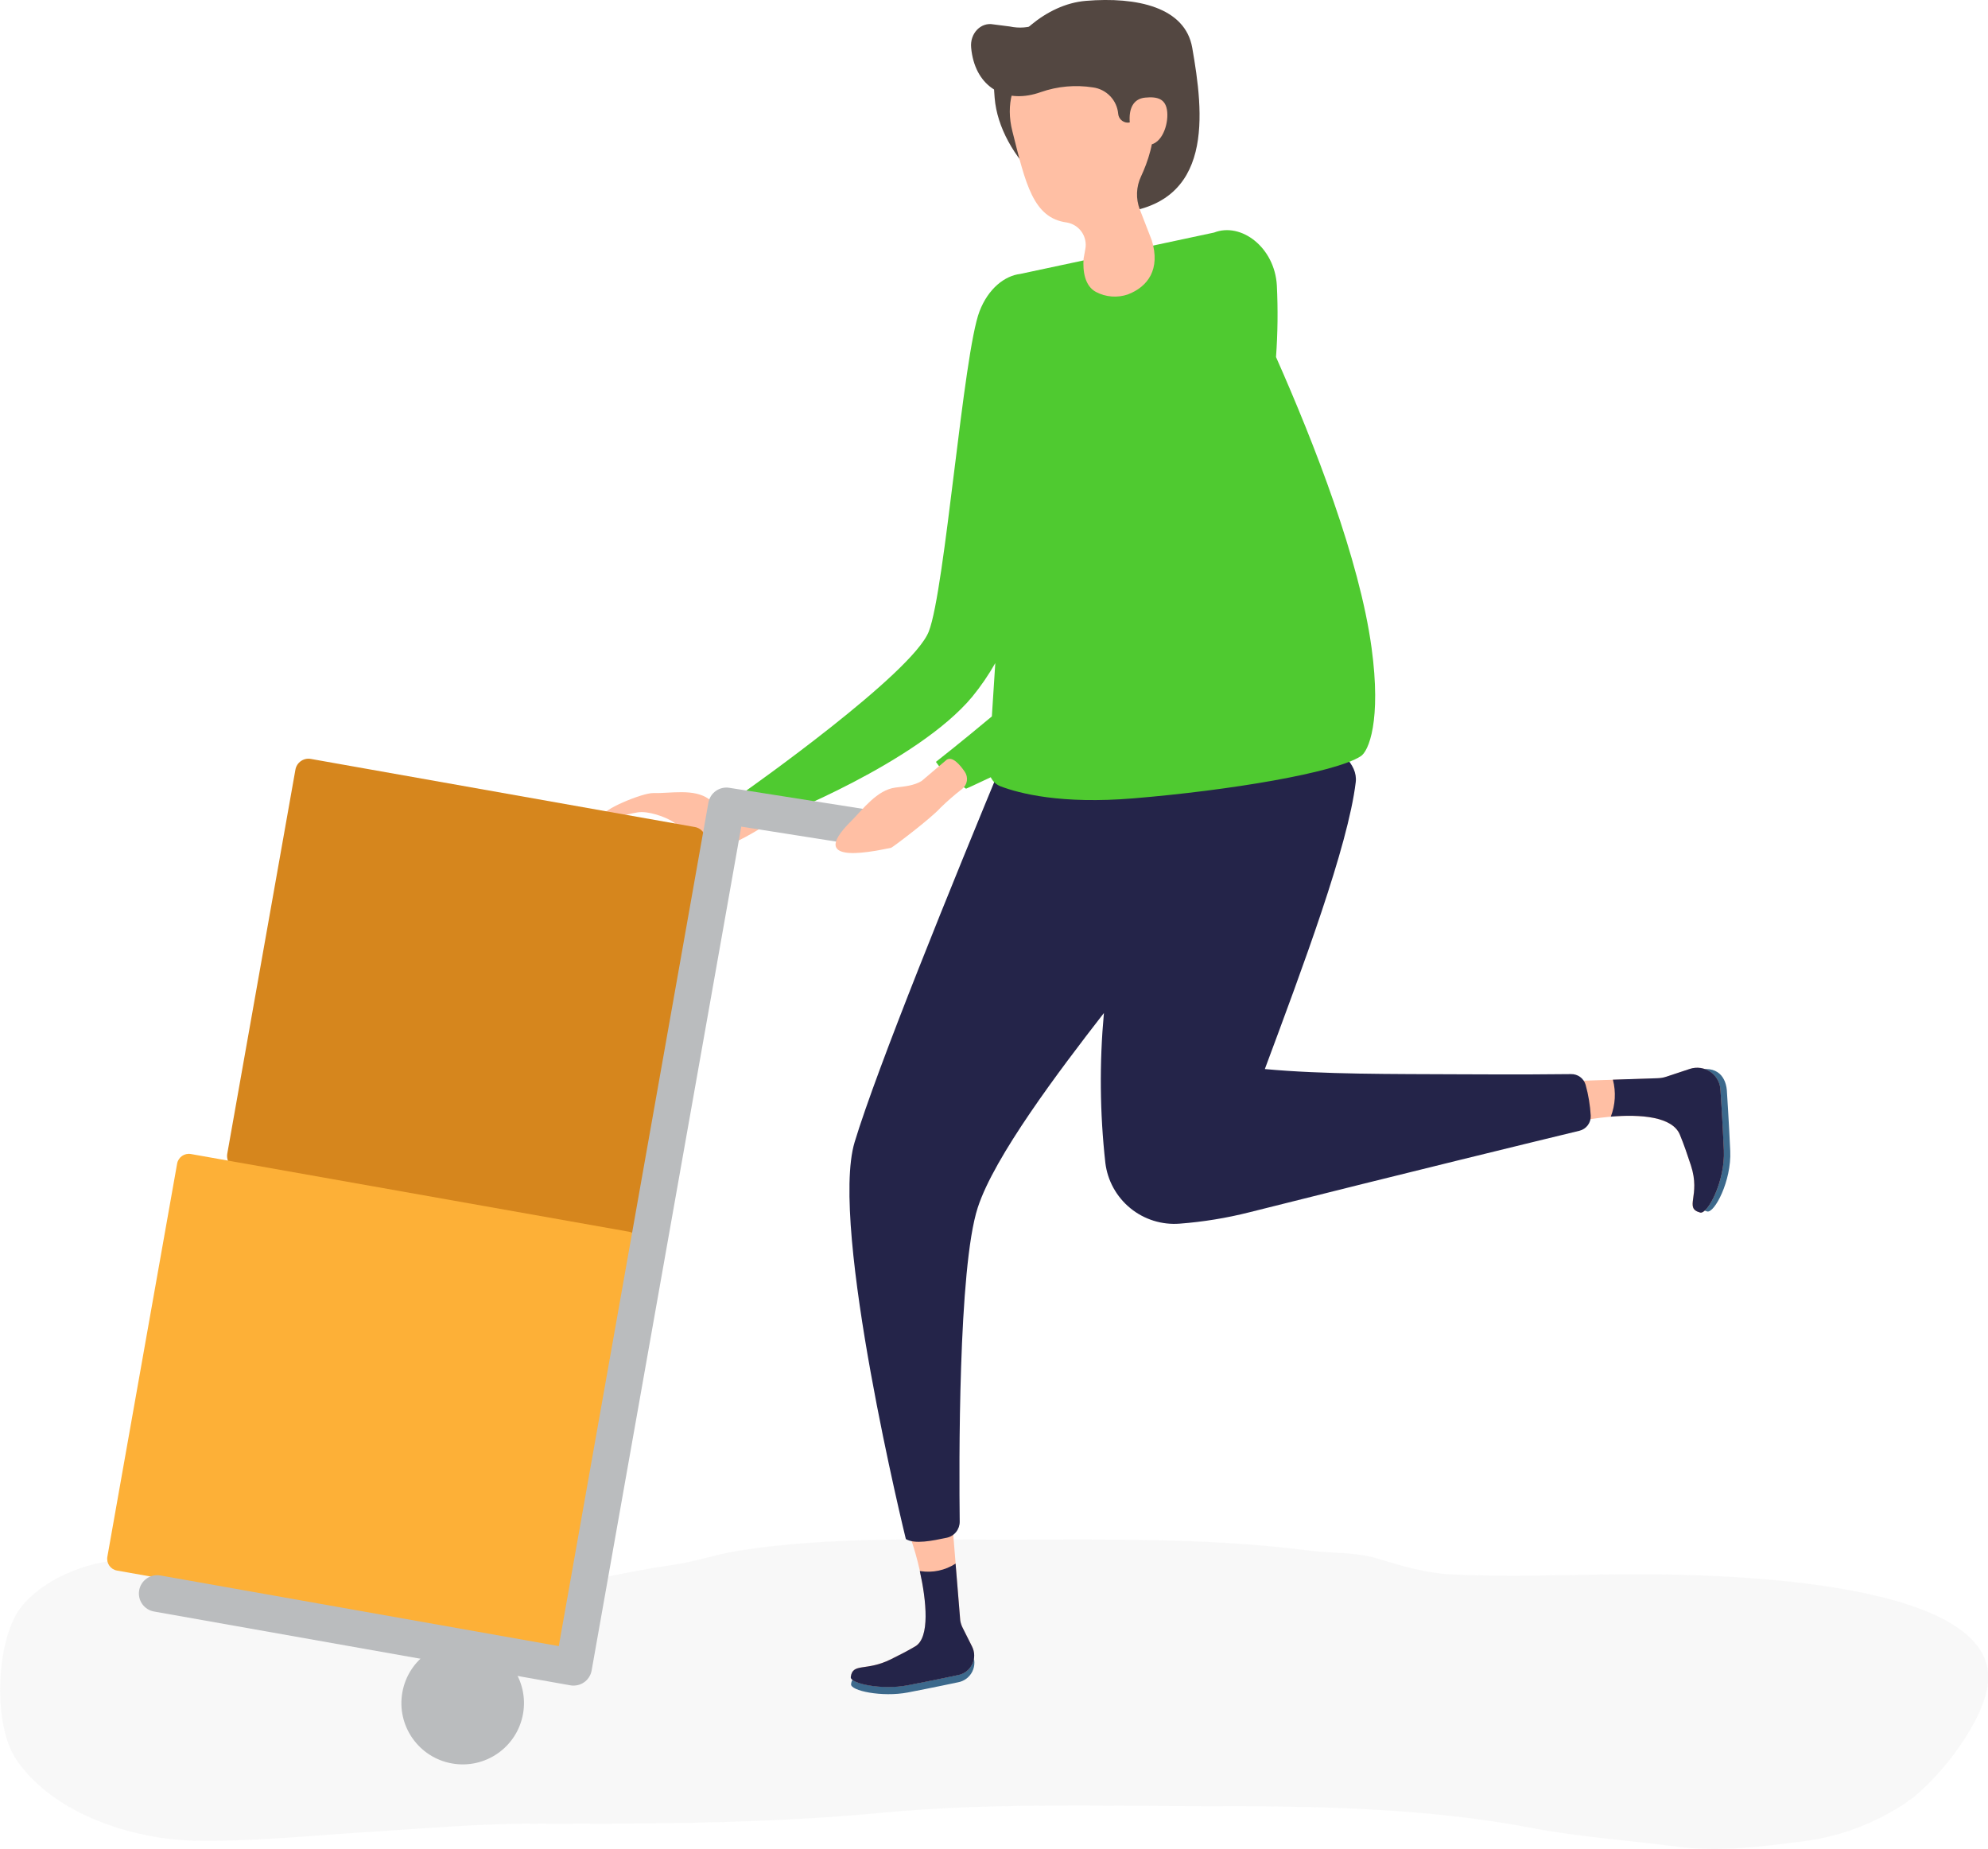 <svg width="200" height="186" viewBox="0 0 200 186" fill="none" xmlns="http://www.w3.org/2000/svg">
<g clip-path="url(#clip0)">
<g opacity="0.4">
<path opacity="0.4" d="M91.76 154.858C85.902 154.883 80.045 155.083 74.206 156.004C72.001 156.366 69.853 157.117 67.634 157.425C63.224 158.041 58.889 159.191 54.468 159.72C50.9 160.148 47.32 160.398 43.766 160.942C40.322 161.467 36.81 161.314 33.425 160.492C30.966 159.872 28.507 159.535 26.113 158.524C23.412 157.407 20.492 156.609 17.674 156.638C13.684 156.678 9.774 156.685 5.944 158.654C4.595 159.347 2.952 160.467 1.933 161.917C-0.403 165.239 -0.722 173.52 1.614 176.979C5.542 182.78 13.945 185.054 19.444 185.162C25.482 185.278 31.347 184.644 37.393 184.271C43.011 183.908 48.618 183.429 54.243 183.447C65.737 183.484 77.234 183.447 88.699 182.36C99.478 181.337 110.286 181.689 121.105 181.689C132.185 181.689 143.185 181.812 154.185 183.901C158.98 184.811 163.858 185.13 168.693 185.764C173.005 186.334 177.151 185.764 181.445 185.224C185.2 184.745 188.787 183.378 191.909 181.236C194.505 179.477 199.13 174.017 199.924 169.822C202.154 158.06 168.493 158.342 163.322 158.368C157.54 158.397 151.716 158.669 145.934 158.368C143.504 158.237 141.111 157.563 138.739 156.823C136.367 156.084 133.995 156.276 131.601 155.967C121.609 154.68 111.599 154.88 101.56 154.88C98.288 154.887 95.024 154.843 91.76 154.858Z" fill="#D8D8D8"/>
</g>
<path d="M169.955 107.799C171.478 111.182 172.109 115.467 171.163 118.966C171.232 120.717 170.477 121.504 171.743 121.867C172.469 122.07 174.209 118.796 174.068 115.772C173.934 112.817 173.742 109.931 173.742 109.931C173.705 108.393 172.809 107.07 170.557 107.694L169.955 107.799Z" fill="#3C698C"/>
<path d="M66.401 84.55C67.71 84.688 69.233 85.243 69.759 85.243C69.901 85.243 71.845 85.087 73.209 84.974C73.814 84.924 76.186 83.564 76.991 83.016C77.978 82.346 77.989 81.726 78.079 81.069C78.224 80.177 77.176 79.198 76.52 79.053L73.673 81.704C72.777 81.504 72.055 80.924 71.312 80.38C69.803 79.293 67.456 79.826 65.715 79.778C64.627 79.749 60.369 81.537 60.786 82.026C61.203 82.516 62.963 81.91 64.163 81.718C65.168 81.559 66.905 82.132 67.79 82.719C67.91 82.799 68.196 83.034 68.153 83.205C67.997 83.709 66.858 83.415 66.234 83.47C65.36 83.542 64.87 83.966 64.838 84.322C64.805 84.677 65.469 84.452 66.401 84.55Z" fill="#FFBFA4"/>
<path d="M97.564 165.855C96.657 166.392 95.566 166.743 94.245 167.258C91.475 168.346 88.751 168.709 85.824 168.875C85.71 169.034 85.64 169.221 85.621 169.416C85.537 170.075 88.725 170.754 91.337 170.253C93.876 169.764 96.364 169.234 96.364 169.234C96.672 169.181 96.964 169.056 97.215 168.87C97.467 168.684 97.671 168.441 97.812 168.162C97.954 167.882 98.027 167.574 98.027 167.261C98.028 166.948 97.955 166.639 97.814 166.359L97.564 165.855Z" fill="#3C698C"/>
<path d="M95.796 153.092L96.605 163.009C96.647 163.261 96.726 163.505 96.841 163.734L97.791 165.63C97.931 165.91 98.004 166.219 98.004 166.532C98.004 166.845 97.93 167.153 97.789 167.433C97.648 167.712 97.444 167.955 97.192 168.141C96.941 168.327 96.649 168.452 96.34 168.505C96.34 168.505 93.859 169.035 91.313 169.524C88.706 170.025 85.51 169.347 85.597 168.687C85.786 167.236 87.135 168.147 89.623 166.91C90.457 166.497 91.321 166.062 92.097 165.598C94.273 164.303 92.46 156.914 91.538 154.553C91.205 153.705 91.923 151.783 92.829 151.707L93.417 151.66C94.276 151.588 95.655 152.24 95.796 153.092Z" fill="#FFBFA4"/>
<path d="M97.792 165.634L96.838 163.734C96.724 163.505 96.644 163.261 96.603 163.009L96.135 157.291C95.089 157.97 93.83 158.238 92.599 158.045H92.537C93.208 161.058 93.563 164.731 92.091 165.608C91.311 166.073 90.451 166.508 89.617 166.921C87.129 168.157 85.78 167.233 85.591 168.698C85.508 169.358 88.696 170.036 91.307 169.535C93.846 169.046 96.334 168.516 96.334 168.516C96.644 168.464 96.938 168.34 97.191 168.154C97.445 167.968 97.65 167.724 97.792 167.444C97.934 167.163 98.008 166.853 98.008 166.539C98.008 166.224 97.934 165.914 97.792 165.634Z" fill="#242449"/>
<path d="M158.208 108.749L166.753 108.469C167.053 108.463 167.35 108.412 167.635 108.317L169.996 107.534C170.345 107.418 170.716 107.386 171.079 107.44C171.443 107.493 171.789 107.631 172.089 107.843C172.39 108.054 172.637 108.334 172.81 108.658C172.983 108.982 173.077 109.342 173.086 109.709C173.086 109.709 173.282 112.672 173.423 115.71C173.565 118.818 171.787 122.182 171.033 121.972C169.365 121.508 171.124 120.319 170.105 117.226C169.764 116.189 169.405 115.116 168.995 114.137C167.859 111.403 161.103 112.255 158.208 112.929C157.966 112.984 157.714 112.982 157.472 112.923C157.23 112.864 157.006 112.749 156.817 112.588C156.627 112.426 156.478 112.223 156.381 111.994C156.284 111.765 156.241 111.517 156.257 111.269L156.319 110.587C156.346 110.099 156.555 109.64 156.905 109.3C157.255 108.959 157.72 108.762 158.208 108.749Z" fill="#FFBFA4"/>
<path d="M173.427 115.703C173.289 112.668 173.089 109.702 173.089 109.702C173.081 109.335 172.986 108.975 172.813 108.65C172.64 108.326 172.393 108.047 172.093 107.836C171.792 107.624 171.446 107.486 171.083 107.432C170.719 107.379 170.348 107.411 169.999 107.527L167.638 108.31C167.354 108.405 167.057 108.456 166.757 108.462L162.263 108.611C162.584 109.841 162.511 111.141 162.053 112.327C164.994 112.077 168.244 112.306 169.002 114.14C169.408 115.119 169.771 116.192 170.112 117.229C171.131 120.322 169.386 121.512 171.04 121.976C171.787 122.19 173.568 118.81 173.427 115.703Z" fill="#242449"/>
<path d="M158.048 108.049C156.412 108.071 152.847 108.1 146.594 108.067C140.203 108.034 133.113 108.089 127.248 107.541C131.042 97.342 135.615 85.156 136.392 78.683C136.504 77.759 136.08 76.9 135.304 76.109H101.084C95.821 88.799 88.223 107.472 85.975 114.905C83.418 123.433 91.132 154.822 91.132 154.822C92.039 155.366 93.812 154.989 95.237 154.691C95.612 154.615 95.947 154.41 96.187 154.113C96.426 153.816 96.555 153.445 96.55 153.063C96.485 147.603 96.384 127.556 98.364 121.482C100.036 116.334 106.51 107.759 111.058 101.903C110.598 106.923 110.646 111.976 111.203 116.986C111.424 118.774 112.328 120.407 113.725 121.545C115.121 122.682 116.904 123.237 118.7 123.092C121.053 122.912 123.386 122.531 125.674 121.954C141.52 117.965 155.143 114.655 158.896 113.749C159.232 113.668 159.529 113.472 159.737 113.197C159.944 112.921 160.05 112.582 160.035 112.237C159.973 111.185 159.801 110.142 159.52 109.126C159.429 108.809 159.234 108.531 158.968 108.336C158.701 108.141 158.378 108.04 158.048 108.049Z" fill="#242449"/>
<path d="M52.619 172.402C53.214 169.05 50.978 165.851 47.625 165.256C44.273 164.662 41.072 166.897 40.477 170.249C39.883 173.601 42.118 176.8 45.471 177.394C48.824 177.989 52.024 175.754 52.619 172.402Z" fill="#BABCBE"/>
<path d="M137.984 65.163C136.776 56.283 132.242 44.659 128.372 35.917C128.546 33.52 128.573 31.114 128.456 28.713C128.238 24.895 124.873 22.328 122.138 23.394L102.64 27.556C101.087 27.741 99.434 29.006 98.545 31.312C96.906 35.547 95.085 59.282 93.442 63.52C91.799 67.759 74.967 79.608 74.967 79.608C75.334 80.138 75.76 80.624 76.236 81.058C76.842 81.562 77.999 82.306 77.999 82.306C77.999 82.306 92.234 76.766 97.805 70.098C98.675 69.034 99.452 67.899 100.13 66.704L99.785 72.066C96.648 74.692 94.156 76.642 94.156 76.642C94.524 77.172 94.95 77.658 95.426 78.093C96.032 78.597 97.189 79.34 97.189 79.34C97.189 79.34 98.15 78.919 99.673 78.187C99.875 78.604 100.225 78.93 100.656 79.1C102.582 79.826 106.771 80.913 114.017 80.311C123.723 79.51 134.266 77.741 136.867 76.091C137.701 75.616 138.981 72.469 137.984 65.163Z" fill="#4FCA30"/>
<path d="M100.065 9.844C100.551 15.812 107.032 21.809 112.19 21.447C122.283 20.721 121.075 11.294 119.944 4.808C119.233 0.725 114.391 -0.341 109.237 0.087C105.179 0.424 101.599 3.883 100.264 7.03C99.905 7.879 99.993 8.97 100.065 9.844Z" fill="#534741"/>
<path d="M109.304 3.782C113.613 3.419 115.47 6.36 116.028 12.027C116.235 14.148 115.451 16.334 114.795 17.741C114.55 18.257 114.412 18.816 114.39 19.387C114.368 19.957 114.461 20.526 114.664 21.059L115.876 24.184C116.764 27.085 115.488 28.847 113.453 29.623C112.931 29.799 112.379 29.868 111.829 29.824C111.28 29.781 110.745 29.626 110.258 29.369C109.13 28.764 108.919 27.284 109.014 26.008L109.184 25.076C109.244 24.777 109.243 24.468 109.181 24.169C109.119 23.87 108.998 23.587 108.824 23.336C108.65 23.084 108.428 22.87 108.171 22.707C107.913 22.543 107.625 22.433 107.324 22.382C103.943 21.933 103.182 18.513 101.851 13.212C100.436 7.679 104.992 4.141 109.304 3.782Z" fill="#FFBFA4"/>
<path d="M99.921 2.451L101.593 2.665C102.523 2.865 103.492 2.791 104.382 2.451L109.202 0.616C112.19 0.37 117.268 1.65 117 6.012L116.702 9.108C116.643 9.709 116.387 10.274 115.973 10.715C115.56 11.156 115.014 11.449 114.417 11.548C114.373 11.778 114.247 11.984 114.063 12.128C113.879 12.273 113.649 12.346 113.415 12.335C113.182 12.323 112.96 12.228 112.791 12.066C112.622 11.904 112.517 11.687 112.495 11.454C112.438 10.788 112.155 10.161 111.693 9.678C111.232 9.194 110.619 8.882 109.956 8.793C108.196 8.516 106.395 8.678 104.712 9.264C101.357 10.468 98.426 8.974 97.792 5.468C97.751 5.245 97.72 5.019 97.701 4.79C97.563 3.365 98.673 2.215 99.921 2.451Z" fill="#534741"/>
<path d="M113.66 12.328C113.769 13.644 114.345 14.67 115.615 14.565C116.884 14.46 117.544 12.582 117.428 11.269C117.312 9.956 116.478 9.695 115.212 9.819C113.946 9.942 113.551 11.015 113.66 12.328Z" fill="#FFBFA4"/>
<path d="M69.903 83.195L31.267 76.343C30.541 76.214 29.849 76.698 29.72 77.424L22.866 116.048C22.737 116.774 23.221 117.466 23.947 117.595L62.583 124.447C63.308 124.576 64.001 124.092 64.13 123.366L70.984 84.742C71.113 84.016 70.629 83.324 69.903 83.195Z" fill="#D6861D"/>
<path d="M63.273 123.904L19.206 116.089C18.555 115.973 17.934 116.407 17.818 117.058L10.801 156.603C10.685 157.254 11.119 157.875 11.77 157.99L55.837 165.806C56.488 165.921 57.109 165.488 57.225 164.837L64.243 125.291C64.358 124.641 63.924 124.02 63.273 123.904Z" fill="#FDB037"/>
<path d="M57.706 169.564C57.598 169.564 57.49 169.554 57.384 169.535L15.493 162.11C15.012 162.024 14.585 161.752 14.305 161.352C14.025 160.952 13.916 160.457 14.001 159.976C14.086 159.495 14.359 159.068 14.759 158.788C15.159 158.508 15.654 158.399 16.135 158.484L56.216 165.59L71.267 80.747C71.351 80.272 71.618 79.848 72.011 79.568C72.403 79.288 72.891 79.173 73.367 79.249L88.005 81.555C88.254 81.58 88.495 81.656 88.714 81.777C88.933 81.899 89.124 82.064 89.277 82.262C89.43 82.46 89.54 82.687 89.602 82.929C89.664 83.172 89.676 83.424 89.637 83.671C89.598 83.918 89.509 84.154 89.375 84.366C89.242 84.577 89.066 84.759 88.86 84.901C88.653 85.042 88.42 85.14 88.175 85.188C87.93 85.236 87.677 85.234 87.432 85.181L74.575 83.154L59.52 168.045C59.444 168.47 59.221 168.856 58.889 169.133C58.557 169.41 58.139 169.561 57.706 169.561V169.564Z" fill="#BABCBE"/>
<path d="M94.6 81.272C95.297 80.591 96.033 79.95 96.805 79.354C97.056 79.155 97.222 78.868 97.27 78.552C97.318 78.235 97.246 77.912 97.066 77.647C96.558 76.9 95.826 76.069 95.253 76.414L92.714 78.567C91.927 79.039 90.999 79.111 90.088 79.224C88.235 79.456 86.824 81.399 85.605 82.625C80.814 87.364 88.601 85.471 89.653 85.282C89.787 85.254 93.686 82.306 94.6 81.272Z" fill="#FFBFA4"/>
</g>
<defs>
<clipPath id="clip0">
<rect width="200" height="186" fill="white"/>
</clipPath>
</defs>
</svg>
